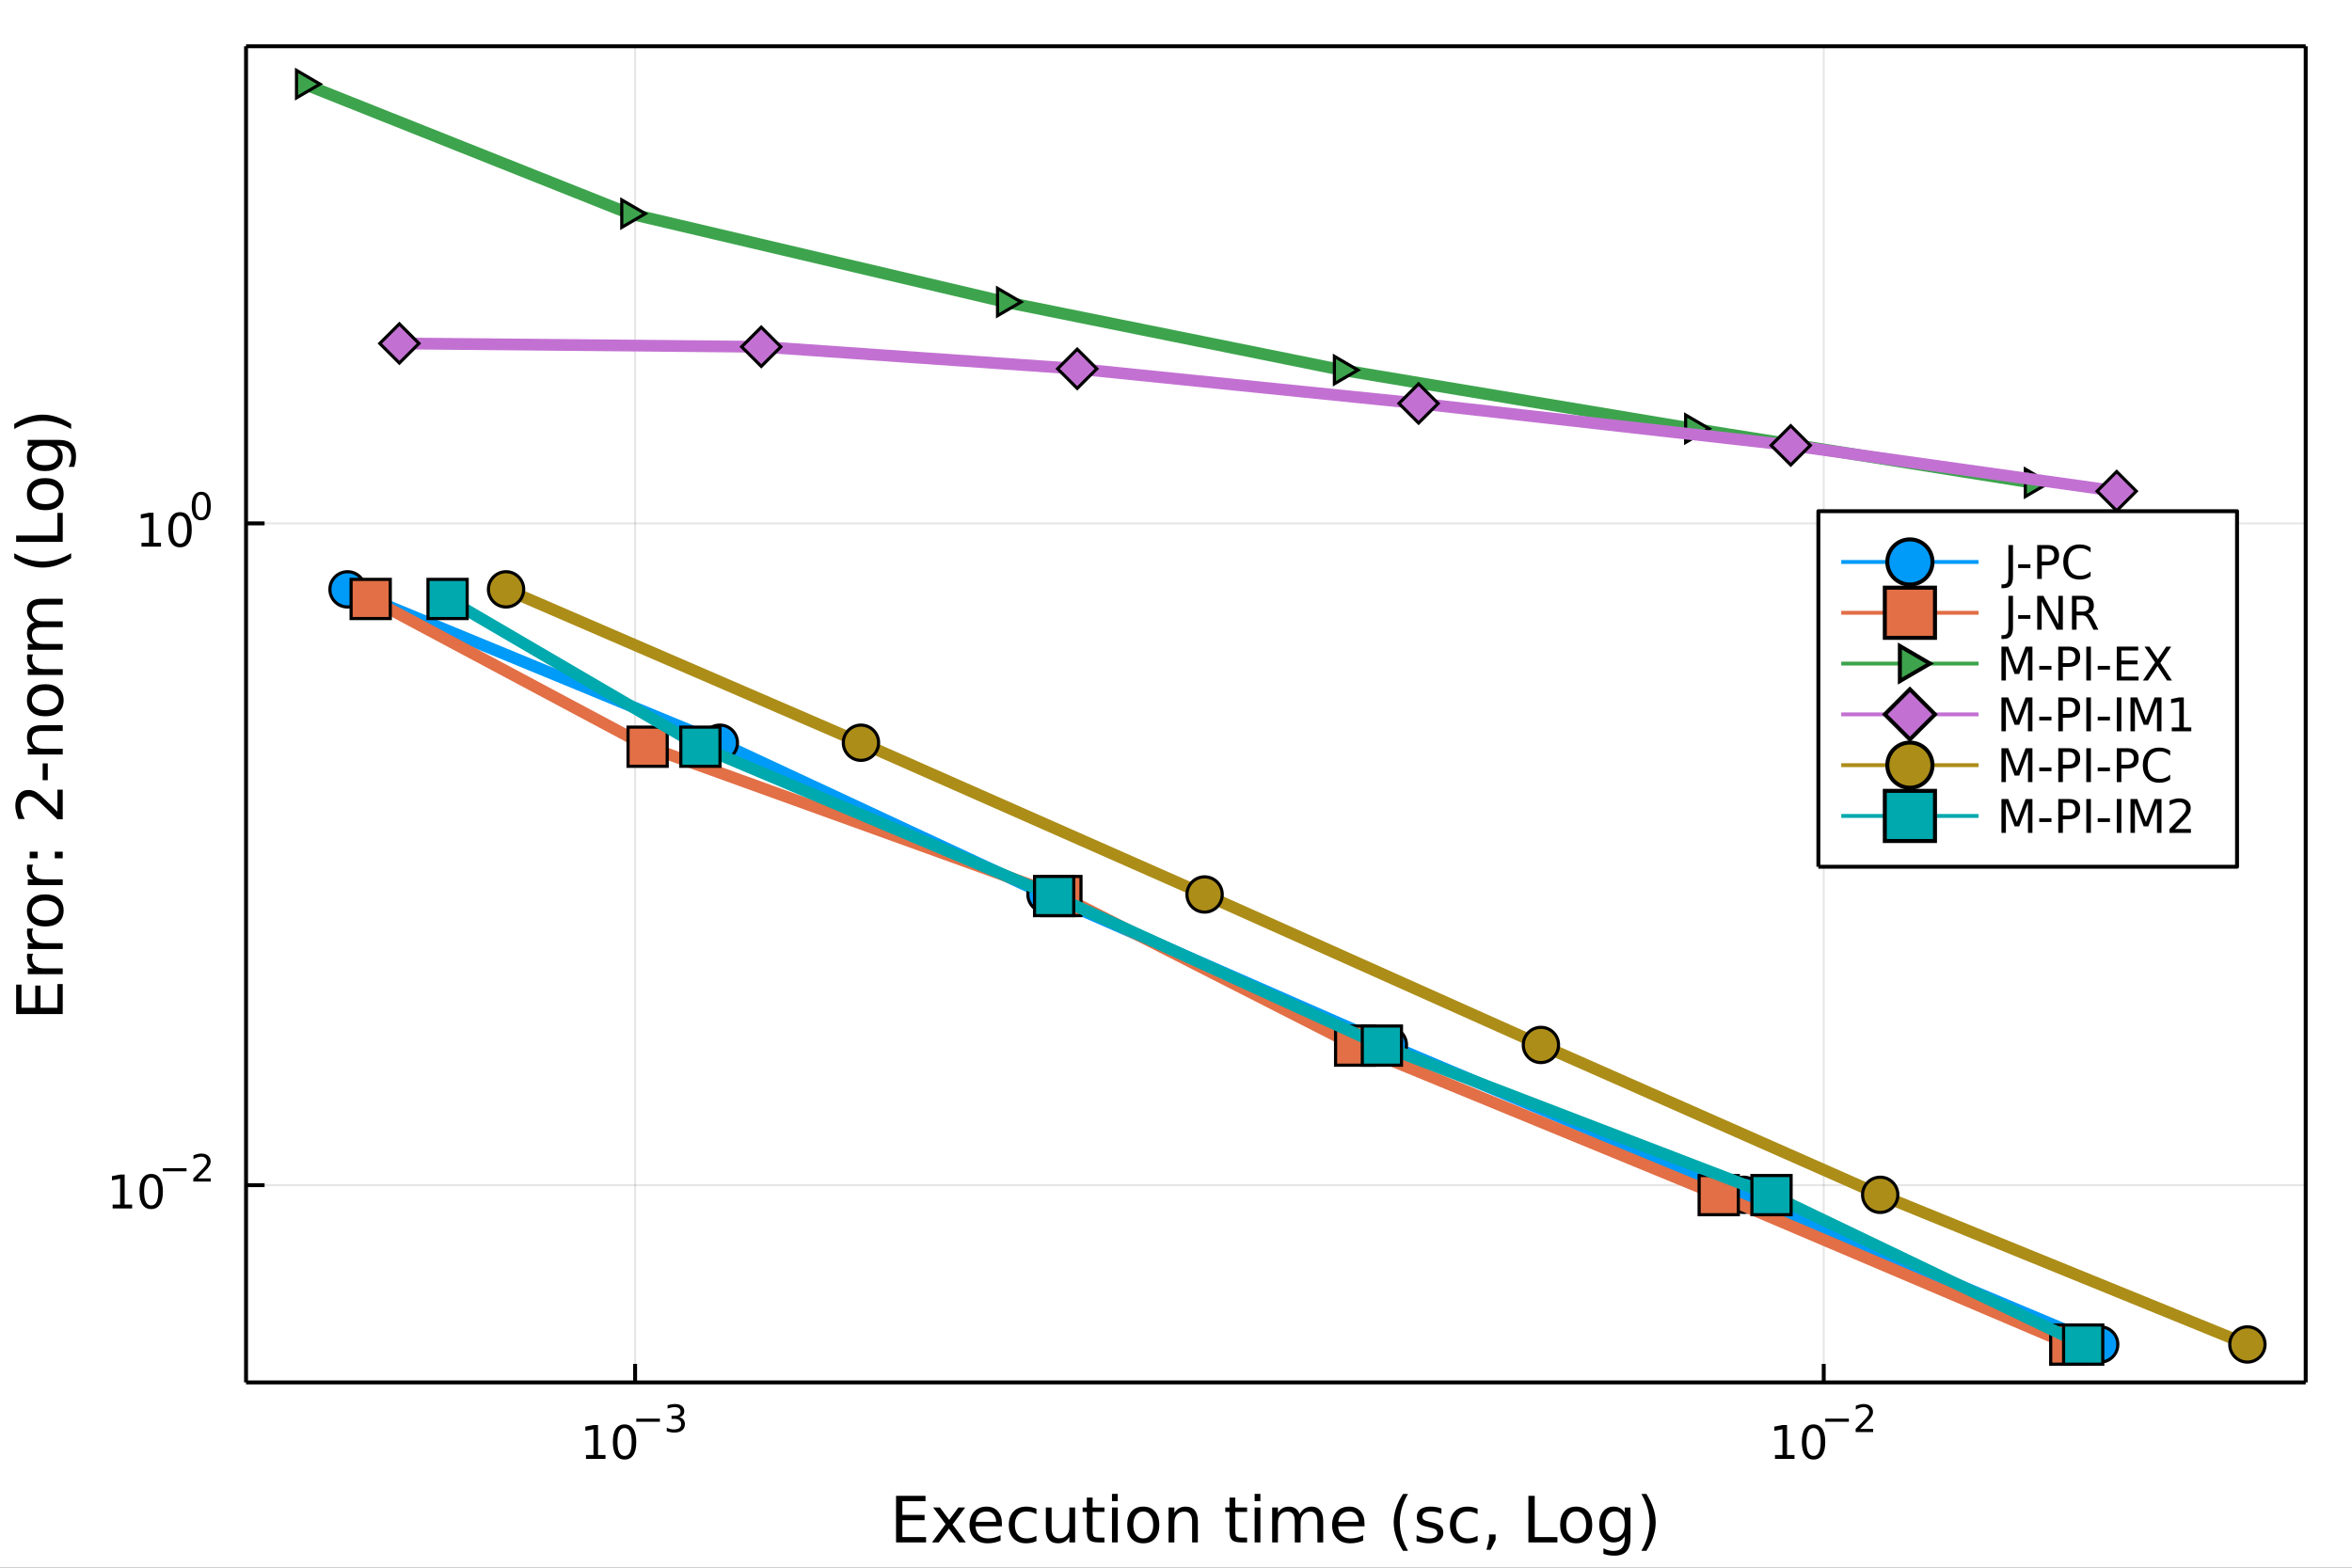 <?xml version="1.0" encoding="utf-8"?>
<svg xmlns="http://www.w3.org/2000/svg" xmlns:xlink="http://www.w3.org/1999/xlink" width="600" height="400" viewBox="0 0 2400 1600">
<rect x="0" y="0" width="2400" height="1600" fill="#333333" stroke="none"/>
<defs>
  <clipPath id="clip660">
    <rect x="0" y="0" width="2400" height="1600"/>
  </clipPath>
</defs>
<path clip-path="url(#clip660)" d="
M0 1600 L2400 1600 L2400 0 L0 0  Z
  " fill="#ffffff" fill-rule="evenodd" fill-opacity="1"/>
<defs>
  <clipPath id="clip661">
    <rect x="480" y="0" width="1681" height="1600"/>
  </clipPath>
</defs>
<path clip-path="url(#clip660)" d="
M251.071 1410.9 L2352.76 1410.9 L2352.76 47.244 L251.071 47.244  Z
  " fill="#ffffff" fill-rule="evenodd" fill-opacity="1"/>
<defs>
  <clipPath id="clip662">
    <rect x="251" y="47" width="2103" height="1365"/>
  </clipPath>
</defs>
<polyline clip-path="url(#clip662)" style="stroke:#000000; stroke-linecap:butt; stroke-linejoin:round; stroke-width:2; stroke-opacity:0.1; fill:none" points="
  648.08,1410.9 648.08,47.244 
  "/>
<polyline clip-path="url(#clip662)" style="stroke:#000000; stroke-linecap:butt; stroke-linejoin:round; stroke-width:2; stroke-opacity:0.1; fill:none" points="
  1860.95,1410.9 1860.95,47.244 
  "/>
<polyline clip-path="url(#clip660)" style="stroke:#000000; stroke-linecap:butt; stroke-linejoin:round; stroke-width:4; stroke-opacity:1; fill:none" points="
  251.071,1410.9 2352.76,1410.9 
  "/>
<polyline clip-path="url(#clip660)" style="stroke:#000000; stroke-linecap:butt; stroke-linejoin:round; stroke-width:4; stroke-opacity:1; fill:none" points="
  251.071,47.244 2352.76,47.244 
  "/>
<polyline clip-path="url(#clip660)" style="stroke:#000000; stroke-linecap:butt; stroke-linejoin:round; stroke-width:4; stroke-opacity:1; fill:none" points="
  648.08,1410.9 648.08,1392 
  "/>
<polyline clip-path="url(#clip660)" style="stroke:#000000; stroke-linecap:butt; stroke-linejoin:round; stroke-width:4; stroke-opacity:1; fill:none" points="
  1860.95,1410.9 1860.95,1392 
  "/>
<path clip-path="url(#clip660)" d="M597.961 1485.02 L605.6 1485.02 L605.6 1458.66 L597.289 1460.32 L597.289 1456.06 L605.553 1454.4 L610.229 1454.4 L610.229 1485.02 L617.868 1485.02 L617.868 1488.96 L597.961 1488.96 L597.961 1485.02 Z" fill="#000000" fill-rule="evenodd" fill-opacity="1" /><path clip-path="url(#clip660)" d="M637.312 1457.48 Q633.701 1457.48 631.873 1461.04 Q630.067 1464.58 630.067 1471.71 Q630.067 1478.82 631.873 1482.38 Q633.701 1485.92 637.312 1485.92 Q640.947 1485.92 642.752 1482.38 Q644.581 1478.82 644.581 1471.71 Q644.581 1464.58 642.752 1461.04 Q640.947 1457.48 637.312 1457.48 M637.312 1453.77 Q643.122 1453.77 646.178 1458.38 Q649.257 1462.96 649.257 1471.71 Q649.257 1480.44 646.178 1485.04 Q643.122 1489.63 637.312 1489.63 Q631.502 1489.63 628.423 1485.04 Q625.368 1480.44 625.368 1471.71 Q625.368 1462.96 628.423 1458.38 Q631.502 1453.77 637.312 1453.77 Z" fill="#000000" fill-rule="evenodd" fill-opacity="1" /><path clip-path="url(#clip660)" d="M649.257 1447.87 L673.368 1447.87 L673.368 1451.07 L649.257 1451.07 L649.257 1447.87 Z" fill="#000000" fill-rule="evenodd" fill-opacity="1" /><path clip-path="url(#clip660)" d="M693.079 1446.41 Q695.806 1446.99 697.329 1448.83 Q698.872 1450.68 698.872 1453.38 Q698.872 1457.54 696.013 1459.82 Q693.154 1462.09 687.888 1462.09 Q686.12 1462.09 684.239 1461.73 Q682.377 1461.4 680.384 1460.7 L680.384 1457.03 Q681.963 1457.95 683.844 1458.42 Q685.725 1458.89 687.775 1458.89 Q691.348 1458.89 693.21 1457.48 Q695.091 1456.07 695.091 1453.38 Q695.091 1450.9 693.342 1449.51 Q691.612 1448.1 688.509 1448.1 L685.236 1448.1 L685.236 1444.98 L688.659 1444.98 Q691.461 1444.98 692.947 1443.87 Q694.433 1442.74 694.433 1440.63 Q694.433 1438.47 692.891 1437.32 Q691.367 1436.16 688.509 1436.16 Q686.947 1436.16 685.161 1436.49 Q683.374 1436.83 681.23 1437.55 L681.23 1434.16 Q683.393 1433.56 685.274 1433.26 Q687.173 1432.96 688.847 1432.96 Q693.173 1432.96 695.693 1434.93 Q698.213 1436.89 698.213 1440.24 Q698.213 1442.57 696.878 1444.19 Q695.543 1445.79 693.079 1446.41 Z" fill="#000000" fill-rule="evenodd" fill-opacity="1" /><path clip-path="url(#clip660)" d="M1811.22 1485.02 L1818.86 1485.02 L1818.86 1458.66 L1810.55 1460.32 L1810.55 1456.06 L1818.81 1454.4 L1823.49 1454.4 L1823.49 1485.02 L1831.12 1485.02 L1831.12 1488.96 L1811.22 1488.96 L1811.22 1485.02 Z" fill="#000000" fill-rule="evenodd" fill-opacity="1" /><path clip-path="url(#clip660)" d="M1850.57 1457.48 Q1846.96 1457.48 1845.13 1461.04 Q1843.32 1464.58 1843.32 1471.71 Q1843.32 1478.82 1845.13 1482.38 Q1846.96 1485.92 1850.57 1485.92 Q1854.2 1485.92 1856.01 1482.38 Q1857.84 1478.82 1857.84 1471.71 Q1857.84 1464.58 1856.01 1461.04 Q1854.2 1457.48 1850.57 1457.48 M1850.57 1453.77 Q1856.38 1453.77 1859.43 1458.38 Q1862.51 1462.96 1862.51 1471.71 Q1862.51 1480.44 1859.43 1485.04 Q1856.38 1489.63 1850.57 1489.63 Q1844.76 1489.63 1841.68 1485.04 Q1838.62 1480.44 1838.62 1471.71 Q1838.62 1462.96 1841.68 1458.38 Q1844.76 1453.77 1850.57 1453.77 Z" fill="#000000" fill-rule="evenodd" fill-opacity="1" /><path clip-path="url(#clip660)" d="M1862.51 1447.87 L1886.62 1447.87 L1886.62 1451.07 L1862.51 1451.07 L1862.51 1447.87 Z" fill="#000000" fill-rule="evenodd" fill-opacity="1" /><path clip-path="url(#clip660)" d="M1898.1 1458.35 L1911.36 1458.35 L1911.36 1461.55 L1893.53 1461.55 L1893.53 1458.35 Q1895.69 1456.11 1899.41 1452.35 Q1903.16 1448.57 1904.12 1447.48 Q1905.94 1445.43 1906.65 1444.02 Q1907.39 1442.59 1907.39 1441.22 Q1907.39 1438.98 1905.81 1437.57 Q1904.25 1436.16 1901.73 1436.16 Q1899.94 1436.16 1897.95 1436.78 Q1895.97 1437.4 1893.71 1438.66 L1893.71 1434.82 Q1896.01 1433.9 1898 1433.43 Q1900 1432.96 1901.65 1432.96 Q1906.01 1432.96 1908.61 1435.14 Q1911.21 1437.32 1911.21 1440.97 Q1911.21 1442.7 1910.55 1444.26 Q1909.91 1445.8 1908.2 1447.91 Q1907.73 1448.46 1905.21 1451.07 Q1902.69 1453.67 1898.1 1458.35 Z" fill="#000000" fill-rule="evenodd" fill-opacity="1" /><path clip-path="url(#clip660)" d="M914.353 1526.67 L944.4 1526.67 L944.4 1532.08 L920.783 1532.08 L920.783 1546.14 L943.413 1546.14 L943.413 1551.56 L920.783 1551.56 L920.783 1568.77 L944.972 1568.77 L944.972 1574.19 L914.353 1574.19 L914.353 1526.67 Z" fill="#000000" fill-rule="evenodd" fill-opacity="1" /><path clip-path="url(#clip660)" d="M984.917 1538.54 L972.027 1555.88 L985.586 1574.19 L978.679 1574.19 L968.303 1560.18 L957.927 1574.19 L951.02 1574.19 L964.865 1555.53 L952.198 1538.54 L959.104 1538.54 L968.557 1551.24 L978.011 1538.54 L984.917 1538.54 Z" fill="#000000" fill-rule="evenodd" fill-opacity="1" /><path clip-path="url(#clip660)" d="M1022.35 1554.9 L1022.35 1557.76 L995.421 1557.76 Q995.803 1563.81 999.049 1566.99 Q1002.33 1570.14 1008.15 1570.14 Q1011.53 1570.14 1014.68 1569.32 Q1017.86 1568.49 1020.98 1566.83 L1020.98 1572.37 Q1017.83 1573.71 1014.52 1574.41 Q1011.21 1575.11 1007.8 1575.11 Q999.272 1575.11 994.275 1570.14 Q989.31 1565.18 989.31 1556.71 Q989.31 1547.96 994.02 1542.83 Q998.763 1537.68 1006.78 1537.68 Q1013.98 1537.68 1018.15 1542.33 Q1022.35 1546.94 1022.35 1554.9 M1016.49 1553.18 Q1016.43 1548.37 1013.79 1545.51 Q1011.18 1542.64 1006.85 1542.64 Q1001.95 1542.64 998.986 1545.41 Q996.057 1548.18 995.612 1553.21 L1016.49 1553.18 Z" fill="#000000" fill-rule="evenodd" fill-opacity="1" /><path clip-path="url(#clip660)" d="M1057.61 1539.91 L1057.61 1545.38 Q1055.13 1544.01 1052.62 1543.34 Q1050.13 1542.64 1047.59 1542.64 Q1041.89 1542.64 1038.74 1546.27 Q1035.59 1549.87 1035.59 1556.39 Q1035.59 1562.92 1038.74 1566.55 Q1041.89 1570.14 1047.59 1570.14 Q1050.13 1570.14 1052.62 1569.47 Q1055.13 1568.77 1057.61 1567.41 L1057.61 1572.82 Q1055.16 1573.96 1052.52 1574.54 Q1049.91 1575.11 1046.95 1575.11 Q1038.9 1575.11 1034.16 1570.05 Q1029.41 1564.99 1029.41 1556.39 Q1029.41 1547.67 1034.19 1542.68 Q1038.99 1537.68 1047.33 1537.68 Q1050.04 1537.68 1052.62 1538.25 Q1055.19 1538.79 1057.61 1539.91 Z" fill="#000000" fill-rule="evenodd" fill-opacity="1" /><path clip-path="url(#clip660)" d="M1067.19 1560.12 L1067.19 1538.54 L1073.05 1538.54 L1073.05 1559.89 Q1073.05 1564.96 1075.02 1567.5 Q1077 1570.02 1080.94 1570.02 Q1085.69 1570.02 1088.42 1566.99 Q1091.19 1563.97 1091.19 1558.75 L1091.19 1538.54 L1097.05 1538.54 L1097.05 1574.19 L1091.19 1574.19 L1091.19 1568.71 Q1089.06 1571.96 1086.23 1573.55 Q1083.43 1575.11 1079.7 1575.11 Q1073.56 1575.11 1070.38 1571.29 Q1067.19 1567.47 1067.19 1560.12 M1081.93 1537.68 L1081.93 1537.68 Z" fill="#000000" fill-rule="evenodd" fill-opacity="1" /><path clip-path="url(#clip660)" d="M1114.91 1528.42 L1114.91 1538.54 L1126.97 1538.54 L1126.97 1543.09 L1114.91 1543.09 L1114.91 1562.44 Q1114.91 1566.8 1116.08 1568.04 Q1117.29 1569.28 1120.95 1569.28 L1126.97 1569.28 L1126.97 1574.19 L1120.95 1574.19 Q1114.17 1574.19 1111.59 1571.67 Q1109.02 1569.12 1109.02 1562.44 L1109.02 1543.09 L1104.72 1543.09 L1104.72 1538.54 L1109.02 1538.54 L1109.02 1528.42 L1114.91 1528.42 Z" fill="#000000" fill-rule="evenodd" fill-opacity="1" /><path clip-path="url(#clip660)" d="M1134.67 1538.54 L1140.53 1538.54 L1140.53 1574.19 L1134.67 1574.19 L1134.67 1538.54 M1134.67 1524.66 L1140.53 1524.66 L1140.53 1532.08 L1134.67 1532.08 L1134.67 1524.66 Z" fill="#000000" fill-rule="evenodd" fill-opacity="1" /><path clip-path="url(#clip660)" d="M1166.59 1542.64 Q1161.88 1542.64 1159.15 1546.34 Q1156.41 1550 1156.41 1556.39 Q1156.41 1562.79 1159.11 1566.48 Q1161.85 1570.14 1166.59 1570.14 Q1171.27 1570.14 1174.01 1566.45 Q1176.75 1562.76 1176.75 1556.39 Q1176.75 1550.06 1174.01 1546.37 Q1171.27 1542.64 1166.59 1542.64 M1166.59 1537.68 Q1174.23 1537.68 1178.59 1542.64 Q1182.95 1547.61 1182.95 1556.39 Q1182.95 1565.15 1178.59 1570.14 Q1174.23 1575.11 1166.59 1575.11 Q1158.92 1575.11 1154.56 1570.14 Q1150.23 1565.15 1150.23 1556.39 Q1150.23 1547.61 1154.56 1542.64 Q1158.92 1537.68 1166.59 1537.68 Z" fill="#000000" fill-rule="evenodd" fill-opacity="1" /><path clip-path="url(#clip660)" d="M1222.29 1552.67 L1222.29 1574.19 L1216.44 1574.19 L1216.44 1552.86 Q1216.44 1547.8 1214.46 1545.29 Q1212.49 1542.77 1208.54 1542.77 Q1203.8 1542.77 1201.06 1545.79 Q1198.33 1548.82 1198.33 1554.04 L1198.33 1574.19 L1192.44 1574.19 L1192.44 1538.54 L1198.33 1538.54 L1198.33 1544.08 Q1200.43 1540.86 1203.26 1539.27 Q1206.13 1537.68 1209.85 1537.68 Q1215.99 1537.68 1219.14 1541.5 Q1222.29 1545.29 1222.29 1552.67 Z" fill="#000000" fill-rule="evenodd" fill-opacity="1" /><path clip-path="url(#clip660)" d="M1260.49 1528.42 L1260.49 1538.54 L1272.55 1538.54 L1272.55 1543.09 L1260.49 1543.09 L1260.49 1562.44 Q1260.49 1566.8 1261.67 1568.04 Q1262.88 1569.28 1266.54 1569.28 L1272.55 1569.28 L1272.55 1574.19 L1266.54 1574.19 Q1259.76 1574.19 1257.18 1571.67 Q1254.6 1569.12 1254.6 1562.44 L1254.6 1543.09 L1250.3 1543.09 L1250.3 1538.54 L1254.6 1538.54 L1254.6 1528.42 L1260.49 1528.42 Z" fill="#000000" fill-rule="evenodd" fill-opacity="1" /><path clip-path="url(#clip660)" d="M1280.25 1538.54 L1286.11 1538.54 L1286.11 1574.19 L1280.25 1574.19 L1280.25 1538.54 M1280.25 1524.66 L1286.11 1524.66 L1286.11 1532.08 L1280.25 1532.08 L1280.25 1524.66 Z" fill="#000000" fill-rule="evenodd" fill-opacity="1" /><path clip-path="url(#clip660)" d="M1326.12 1545.38 Q1328.32 1541.43 1331.37 1539.56 Q1334.43 1537.68 1338.56 1537.68 Q1344.13 1537.68 1347.16 1541.59 Q1350.18 1545.48 1350.18 1552.67 L1350.18 1574.19 L1344.29 1574.19 L1344.29 1552.86 Q1344.29 1547.74 1342.48 1545.25 Q1340.66 1542.77 1336.94 1542.77 Q1332.39 1542.77 1329.75 1545.79 Q1327.11 1548.82 1327.11 1554.04 L1327.11 1574.19 L1321.22 1574.19 L1321.22 1552.86 Q1321.22 1547.7 1319.4 1545.25 Q1317.59 1542.77 1313.8 1542.77 Q1309.31 1542.77 1306.67 1545.83 Q1304.03 1548.85 1304.03 1554.04 L1304.03 1574.19 L1298.14 1574.19 L1298.14 1538.54 L1304.03 1538.54 L1304.03 1544.08 Q1306.04 1540.8 1308.84 1539.24 Q1311.64 1537.68 1315.49 1537.68 Q1319.37 1537.68 1322.08 1539.65 Q1324.81 1541.62 1326.12 1545.38 Z" fill="#000000" fill-rule="evenodd" fill-opacity="1" /><path clip-path="url(#clip660)" d="M1392.35 1554.9 L1392.35 1557.76 L1365.43 1557.76 Q1365.81 1563.81 1369.06 1566.99 Q1372.33 1570.14 1378.16 1570.14 Q1381.53 1570.14 1384.68 1569.32 Q1387.87 1568.49 1390.99 1566.83 L1390.99 1572.37 Q1387.83 1573.71 1384.52 1574.41 Q1381.21 1575.11 1377.81 1575.11 Q1369.28 1575.11 1364.28 1570.14 Q1359.32 1565.18 1359.32 1556.71 Q1359.32 1547.96 1364.03 1542.83 Q1368.77 1537.68 1376.79 1537.68 Q1383.98 1537.68 1388.15 1542.33 Q1392.35 1546.94 1392.35 1554.9 M1386.5 1553.18 Q1386.43 1548.37 1383.79 1545.51 Q1381.18 1542.64 1376.85 1542.64 Q1371.95 1542.64 1368.99 1545.41 Q1366.06 1548.18 1365.62 1553.21 L1386.5 1553.18 Z" fill="#000000" fill-rule="evenodd" fill-opacity="1" /><path clip-path="url(#clip660)" d="M1436.76 1524.72 Q1432.49 1532.04 1430.42 1539.21 Q1428.35 1546.37 1428.35 1553.72 Q1428.35 1561.07 1430.42 1568.3 Q1432.52 1575.49 1436.76 1582.78 L1431.66 1582.78 Q1426.89 1575.3 1424.5 1568.07 Q1422.15 1560.85 1422.15 1553.72 Q1422.15 1546.62 1424.5 1539.43 Q1426.86 1532.24 1431.66 1524.72 L1436.76 1524.72 Z" fill="#000000" fill-rule="evenodd" fill-opacity="1" /><path clip-path="url(#clip660)" d="M1470.84 1539.59 L1470.84 1545.13 Q1468.36 1543.85 1465.69 1543.22 Q1463.01 1542.58 1460.15 1542.58 Q1455.79 1542.58 1453.59 1543.92 Q1451.43 1545.25 1451.43 1547.93 Q1451.43 1549.96 1452.99 1551.14 Q1454.55 1552.29 1459.26 1553.34 L1461.26 1553.78 Q1467.5 1555.12 1470.11 1557.57 Q1472.75 1559.99 1472.75 1564.35 Q1472.75 1569.32 1468.81 1572.21 Q1464.89 1575.11 1458.02 1575.11 Q1455.15 1575.11 1452.03 1574.54 Q1448.95 1573.99 1445.51 1572.88 L1445.51 1566.83 Q1448.75 1568.52 1451.91 1569.38 Q1455.06 1570.21 1458.14 1570.21 Q1462.28 1570.21 1464.51 1568.81 Q1466.74 1567.37 1466.74 1564.8 Q1466.74 1562.41 1465.11 1561.14 Q1463.52 1559.86 1458.08 1558.68 L1456.04 1558.21 Q1450.6 1557.06 1448.18 1554.71 Q1445.76 1552.32 1445.76 1548.18 Q1445.76 1543.15 1449.33 1540.42 Q1452.89 1537.68 1459.45 1537.68 Q1462.7 1537.68 1465.56 1538.16 Q1468.42 1538.63 1470.84 1539.59 Z" fill="#000000" fill-rule="evenodd" fill-opacity="1" /><path clip-path="url(#clip660)" d="M1507.73 1539.91 L1507.73 1545.38 Q1505.25 1544.01 1502.74 1543.34 Q1500.25 1542.64 1497.71 1542.64 Q1492.01 1542.64 1488.86 1546.27 Q1485.71 1549.87 1485.71 1556.39 Q1485.71 1562.92 1488.86 1566.55 Q1492.01 1570.14 1497.71 1570.14 Q1500.25 1570.14 1502.74 1569.47 Q1505.25 1568.77 1507.73 1567.41 L1507.73 1572.82 Q1505.28 1573.96 1502.64 1574.54 Q1500.03 1575.11 1497.07 1575.11 Q1489.02 1575.11 1484.28 1570.05 Q1479.53 1564.99 1479.53 1556.39 Q1479.53 1547.67 1484.31 1542.68 Q1489.11 1537.68 1497.45 1537.68 Q1500.16 1537.68 1502.74 1538.25 Q1505.31 1538.79 1507.73 1539.91 Z" fill="#000000" fill-rule="evenodd" fill-opacity="1" /><path clip-path="url(#clip660)" d="M1519.41 1566.1 L1526.13 1566.1 L1526.13 1571.58 L1520.91 1581.76 L1516.8 1581.76 L1519.41 1571.58 L1519.41 1566.1 Z" fill="#000000" fill-rule="evenodd" fill-opacity="1" /><path clip-path="url(#clip660)" d="M1559.61 1526.67 L1566.04 1526.67 L1566.04 1568.77 L1589.18 1568.77 L1589.18 1574.19 L1559.61 1574.19 L1559.61 1526.67 Z" fill="#000000" fill-rule="evenodd" fill-opacity="1" /><path clip-path="url(#clip660)" d="M1608.34 1542.64 Q1603.63 1542.64 1600.89 1546.34 Q1598.16 1550 1598.16 1556.39 Q1598.16 1562.79 1600.86 1566.48 Q1603.6 1570.14 1608.34 1570.14 Q1613.02 1570.14 1615.76 1566.45 Q1618.5 1562.76 1618.5 1556.39 Q1618.5 1550.06 1615.76 1546.37 Q1613.02 1542.64 1608.34 1542.64 M1608.34 1537.68 Q1615.98 1537.68 1620.34 1542.64 Q1624.7 1547.61 1624.7 1556.39 Q1624.7 1565.15 1620.34 1570.14 Q1615.98 1575.11 1608.34 1575.11 Q1600.67 1575.11 1596.31 1570.14 Q1591.98 1565.15 1591.98 1556.39 Q1591.98 1547.61 1596.31 1542.64 Q1600.67 1537.68 1608.34 1537.68 Z" fill="#000000" fill-rule="evenodd" fill-opacity="1" /><path clip-path="url(#clip660)" d="M1657.87 1555.95 Q1657.87 1549.58 1655.23 1546.08 Q1652.62 1542.58 1647.87 1542.58 Q1643.16 1542.58 1640.52 1546.08 Q1637.91 1549.58 1637.91 1555.95 Q1637.91 1562.28 1640.52 1565.78 Q1643.16 1569.28 1647.87 1569.28 Q1652.62 1569.28 1655.23 1565.78 Q1657.87 1562.28 1657.87 1555.95 M1663.72 1569.76 Q1663.72 1578.86 1659.68 1583.29 Q1655.64 1587.74 1647.3 1587.74 Q1644.21 1587.74 1641.48 1587.27 Q1638.74 1586.82 1636.16 1585.87 L1636.16 1580.17 Q1638.74 1581.57 1641.25 1582.24 Q1643.77 1582.91 1646.38 1582.91 Q1652.14 1582.91 1655 1579.88 Q1657.87 1576.89 1657.87 1570.81 L1657.87 1567.92 Q1656.05 1571.07 1653.22 1572.63 Q1650.39 1574.19 1646.44 1574.19 Q1639.88 1574.19 1635.87 1569.19 Q1631.86 1564.19 1631.86 1555.95 Q1631.86 1547.67 1635.87 1542.68 Q1639.88 1537.68 1646.44 1537.68 Q1650.39 1537.68 1653.22 1539.24 Q1656.05 1540.8 1657.87 1543.95 L1657.87 1538.54 L1663.72 1538.54 L1663.72 1569.76 Z" fill="#000000" fill-rule="evenodd" fill-opacity="1" /><path clip-path="url(#clip660)" d="M1674.86 1524.72 L1679.96 1524.72 Q1684.73 1532.24 1687.09 1539.43 Q1689.47 1546.62 1689.47 1553.72 Q1689.47 1560.85 1687.09 1568.07 Q1684.73 1575.3 1679.96 1582.78 L1674.86 1582.78 Q1679.1 1575.49 1681.17 1568.3 Q1683.27 1561.07 1683.27 1553.72 Q1683.27 1546.37 1681.17 1539.21 Q1679.1 1532.04 1674.86 1524.72 Z" fill="#000000" fill-rule="evenodd" fill-opacity="1" /><polyline clip-path="url(#clip662)" style="stroke:#000000; stroke-linecap:butt; stroke-linejoin:round; stroke-width:2; stroke-opacity:0.1; fill:none" points="
  251.071,1209.6 2352.76,1209.6 
  "/>
<polyline clip-path="url(#clip662)" style="stroke:#000000; stroke-linecap:butt; stroke-linejoin:round; stroke-width:2; stroke-opacity:0.1; fill:none" points="
  251.071,534.184 2352.76,534.184 
  "/>
<polyline clip-path="url(#clip660)" style="stroke:#000000; stroke-linecap:butt; stroke-linejoin:round; stroke-width:4; stroke-opacity:1; fill:none" points="
  251.071,1410.9 251.071,47.244 
  "/>
<polyline clip-path="url(#clip660)" style="stroke:#000000; stroke-linecap:butt; stroke-linejoin:round; stroke-width:4; stroke-opacity:1; fill:none" points="
  2352.76,1410.9 2352.76,47.244 
  "/>
<polyline clip-path="url(#clip660)" style="stroke:#000000; stroke-linecap:butt; stroke-linejoin:round; stroke-width:4; stroke-opacity:1; fill:none" points="
  251.071,1209.6 269.969,1209.6 
  "/>
<polyline clip-path="url(#clip660)" style="stroke:#000000; stroke-linecap:butt; stroke-linejoin:round; stroke-width:4; stroke-opacity:1; fill:none" points="
  251.071,534.184 269.969,534.184 
  "/>
<path clip-path="url(#clip660)" d="M114.931 1229.39 L122.57 1229.39 L122.57 1203.02 L114.26 1204.69 L114.26 1200.43 L122.524 1198.76 L127.2 1198.76 L127.2 1229.39 L134.839 1229.39 L134.839 1233.32 L114.931 1233.32 L114.931 1229.39 Z" fill="#000000" fill-rule="evenodd" fill-opacity="1" /><path clip-path="url(#clip660)" d="M154.283 1201.84 Q150.672 1201.84 148.843 1205.41 Q147.038 1208.95 147.038 1216.08 Q147.038 1223.18 148.843 1226.75 Q150.672 1230.29 154.283 1230.29 Q157.917 1230.29 159.723 1226.75 Q161.552 1223.18 161.552 1216.08 Q161.552 1208.95 159.723 1205.41 Q157.917 1201.84 154.283 1201.84 M154.283 1198.14 Q160.093 1198.14 163.149 1202.74 Q166.227 1207.33 166.227 1216.08 Q166.227 1224.8 163.149 1229.41 Q160.093 1233.99 154.283 1233.99 Q148.473 1233.99 145.394 1229.41 Q142.339 1224.8 142.339 1216.08 Q142.339 1207.33 145.394 1202.74 Q148.473 1198.14 154.283 1198.14 Z" fill="#000000" fill-rule="evenodd" fill-opacity="1" /><path clip-path="url(#clip660)" d="M166.227 1192.24 L190.339 1192.24 L190.339 1195.44 L166.227 1195.44 L166.227 1192.24 Z" fill="#000000" fill-rule="evenodd" fill-opacity="1" /><path clip-path="url(#clip660)" d="M201.812 1202.72 L215.071 1202.72 L215.071 1205.91 L197.241 1205.91 L197.241 1202.72 Q199.404 1200.48 203.128 1196.72 Q206.871 1192.94 207.83 1191.84 Q209.655 1189.79 210.369 1188.38 Q211.103 1186.95 211.103 1185.58 Q211.103 1183.34 209.523 1181.93 Q207.962 1180.52 205.442 1180.52 Q203.655 1180.52 201.661 1181.14 Q199.686 1181.76 197.43 1183.02 L197.43 1179.19 Q199.724 1178.27 201.718 1177.8 Q203.711 1177.32 205.366 1177.32 Q209.73 1177.32 212.325 1179.51 Q214.921 1181.69 214.921 1185.34 Q214.921 1187.07 214.263 1188.63 Q213.623 1190.17 211.912 1192.28 Q211.441 1192.82 208.921 1195.44 Q206.401 1198.03 201.812 1202.72 Z" fill="#000000" fill-rule="evenodd" fill-opacity="1" /><path clip-path="url(#clip660)" d="M144.366 553.977 L152.004 553.977 L152.004 527.611 L143.694 529.278 L143.694 525.019 L151.958 523.352 L156.634 523.352 L156.634 553.977 L164.273 553.977 L164.273 557.912 L144.366 557.912 L144.366 553.977 Z" fill="#000000" fill-rule="evenodd" fill-opacity="1" /><path clip-path="url(#clip660)" d="M183.717 526.431 Q180.106 526.431 178.277 529.995 Q176.472 533.537 176.472 540.667 Q176.472 547.773 178.277 551.338 Q180.106 554.879 183.717 554.879 Q187.351 554.879 189.157 551.338 Q190.986 547.773 190.986 540.667 Q190.986 533.537 189.157 529.995 Q187.351 526.431 183.717 526.431 M183.717 522.727 Q189.527 522.727 192.583 527.333 Q195.662 531.917 195.662 540.667 Q195.662 549.393 192.583 554 Q189.527 558.583 183.717 558.583 Q177.907 558.583 174.828 554 Q171.773 549.393 171.773 540.667 Q171.773 531.917 174.828 527.333 Q177.907 522.727 183.717 522.727 Z" fill="#000000" fill-rule="evenodd" fill-opacity="1" /><path clip-path="url(#clip660)" d="M205.366 504.923 Q202.432 504.923 200.947 507.819 Q199.48 510.697 199.48 516.49 Q199.48 522.264 200.947 525.16 Q202.432 528.038 205.366 528.038 Q208.319 528.038 209.786 525.16 Q211.272 522.264 211.272 516.49 Q211.272 510.697 209.786 507.819 Q208.319 504.923 205.366 504.923 M205.366 501.914 Q210.087 501.914 212.57 505.656 Q215.071 509.38 215.071 516.49 Q215.071 523.58 212.57 527.323 Q210.087 531.047 205.366 531.047 Q200.646 531.047 198.144 527.323 Q195.662 523.58 195.662 516.49 Q195.662 509.38 198.144 505.656 Q200.646 501.914 205.366 501.914 Z" fill="#000000" fill-rule="evenodd" fill-opacity="1" /><path clip-path="url(#clip660)" d="M16.484 1034.96 L16.484 1004.91 L21.895 1004.91 L21.895 1028.53 L35.963 1028.53 L35.963 1005.9 L41.374 1005.9 L41.374 1028.53 L58.593 1028.53 L58.593 1004.34 L64.004 1004.34 L64.004 1034.96 L16.484 1034.96 Z" fill="#000000" fill-rule="evenodd" fill-opacity="1" /><path clip-path="url(#clip660)" d="M33.831 973.37 Q33.258 974.357 33.003 975.535 Q32.717 976.68 32.717 978.081 Q32.717 983.046 35.963 985.72 Q39.178 988.362 45.225 988.362 L64.004 988.362 L64.004 994.25 L28.356 994.25 L28.356 988.362 L33.894 988.362 Q30.648 986.515 29.088 983.555 Q27.497 980.595 27.497 976.362 Q27.497 975.757 27.592 975.025 Q27.656 974.293 27.815 973.402 L33.831 973.37 Z" fill="#000000" fill-rule="evenodd" fill-opacity="1" /><path clip-path="url(#clip660)" d="M33.831 947.716 Q33.258 948.703 33.003 949.881 Q32.717 951.027 32.717 952.427 Q32.717 957.392 35.963 960.066 Q39.178 962.708 45.225 962.708 L64.004 962.708 L64.004 968.596 L28.356 968.596 L28.356 962.708 L33.894 962.708 Q30.648 960.862 29.088 957.902 Q27.497 954.942 27.497 950.708 Q27.497 950.104 27.592 949.372 Q27.656 948.64 27.815 947.748 L33.831 947.716 Z" fill="#000000" fill-rule="evenodd" fill-opacity="1" /><path clip-path="url(#clip660)" d="M32.462 929.192 Q32.462 933.903 36.154 936.64 Q39.815 939.377 46.212 939.377 Q52.609 939.377 56.302 936.672 Q59.962 933.935 59.962 929.192 Q59.962 924.513 56.27 921.776 Q52.578 919.039 46.212 919.039 Q39.878 919.039 36.186 921.776 Q32.462 924.513 32.462 929.192 M27.497 929.192 Q27.497 921.553 32.462 917.193 Q37.427 912.832 46.212 912.832 Q54.965 912.832 59.962 917.193 Q64.927 921.553 64.927 929.192 Q64.927 936.863 59.962 941.223 Q54.965 945.552 46.212 945.552 Q37.427 945.552 32.462 941.223 Q27.497 936.863 27.497 929.192 Z" fill="#000000" fill-rule="evenodd" fill-opacity="1" /><path clip-path="url(#clip660)" d="M33.831 882.468 Q33.258 883.455 33.003 884.632 Q32.717 885.778 32.717 887.179 Q32.717 892.144 35.963 894.817 Q39.178 897.459 45.225 897.459 L64.004 897.459 L64.004 903.348 L28.356 903.348 L28.356 897.459 L33.894 897.459 Q30.648 895.613 29.088 892.653 Q27.497 889.693 27.497 885.46 Q27.497 884.855 27.592 884.123 Q27.656 883.391 27.815 882.5 L33.831 882.468 Z" fill="#000000" fill-rule="evenodd" fill-opacity="1" /><path clip-path="url(#clip660)" d="M55.92 875.975 L55.92 869.259 L64.004 869.259 L64.004 875.975 L55.92 875.975 M30.298 875.975 L30.298 869.259 L38.382 869.259 L38.382 875.975 L30.298 875.975 Z" fill="#000000" fill-rule="evenodd" fill-opacity="1" /><path clip-path="url(#clip660)" d="M58.593 828.423 L58.593 805.984 L64.004 805.984 L64.004 836.157 L58.593 836.157 Q54.806 832.497 48.44 826.195 Q42.042 819.861 40.196 818.238 Q36.727 815.151 34.34 813.941 Q31.921 812.7 29.598 812.7 Q25.81 812.7 23.423 815.373 Q21.036 818.015 21.036 822.28 Q21.036 825.304 22.086 828.678 Q23.136 832.02 25.269 835.839 L18.776 835.839 Q17.216 831.956 16.421 828.582 Q15.625 825.208 15.625 822.408 Q15.625 815.023 19.317 810.631 Q23.009 806.239 29.184 806.239 Q32.112 806.239 34.754 807.353 Q37.364 808.435 40.928 811.331 Q41.852 812.127 46.276 816.392 Q50.668 820.657 58.593 828.423 Z" fill="#000000" fill-rule="evenodd" fill-opacity="1" /><path clip-path="url(#clip660)" d="M43.538 796.276 L43.538 779.121 L48.758 779.121 L48.758 796.276 L43.538 796.276 Z" fill="#000000" fill-rule="evenodd" fill-opacity="1" /><path clip-path="url(#clip660)" d="M42.488 740.163 L64.004 740.163 L64.004 746.019 L42.679 746.019 Q37.618 746.019 35.104 747.992 Q32.589 749.966 32.589 753.913 Q32.589 758.655 35.613 761.392 Q38.637 764.129 43.857 764.129 L64.004 764.129 L64.004 770.018 L28.356 770.018 L28.356 764.129 L33.894 764.129 Q30.68 762.029 29.088 759.196 Q27.497 756.332 27.497 752.608 Q27.497 746.465 31.316 743.314 Q35.104 740.163 42.488 740.163 Z" fill="#000000" fill-rule="evenodd" fill-opacity="1" /><path clip-path="url(#clip660)" d="M32.462 714.668 Q32.462 719.379 36.154 722.116 Q39.815 724.853 46.212 724.853 Q52.609 724.853 56.302 722.148 Q59.962 719.41 59.962 714.668 Q59.962 709.989 56.27 707.252 Q52.578 704.515 46.212 704.515 Q39.878 704.515 36.186 707.252 Q32.462 709.989 32.462 714.668 M27.497 714.668 Q27.497 707.029 32.462 702.669 Q37.427 698.308 46.212 698.308 Q54.965 698.308 59.962 702.669 Q64.927 707.029 64.927 714.668 Q64.927 722.339 59.962 726.699 Q54.965 731.028 46.212 731.028 Q37.427 731.028 32.462 726.699 Q27.497 722.339 27.497 714.668 Z" fill="#000000" fill-rule="evenodd" fill-opacity="1" /><path clip-path="url(#clip660)" d="M33.831 667.944 Q33.258 668.93 33.003 670.108 Q32.717 671.254 32.717 672.654 Q32.717 677.62 35.963 680.293 Q39.178 682.935 45.225 682.935 L64.004 682.935 L64.004 688.823 L28.356 688.823 L28.356 682.935 L33.894 682.935 Q30.648 681.089 29.088 678.129 Q27.497 675.169 27.497 670.936 Q27.497 670.331 27.592 669.599 Q27.656 668.867 27.815 667.975 L33.831 667.944 Z" fill="#000000" fill-rule="evenodd" fill-opacity="1" /><path clip-path="url(#clip660)" d="M35.199 635.192 Q31.253 632.996 29.375 629.94 Q27.497 626.885 27.497 622.747 Q27.497 617.177 31.412 614.153 Q35.295 611.13 42.488 611.13 L64.004 611.13 L64.004 617.018 L42.679 617.018 Q37.555 617.018 35.072 618.832 Q32.589 620.646 32.589 624.37 Q32.589 628.922 35.613 631.564 Q38.637 634.205 43.857 634.205 L64.004 634.205 L64.004 640.094 L42.679 640.094 Q37.523 640.094 35.072 641.908 Q32.589 643.722 32.589 647.51 Q32.589 651.998 35.645 654.639 Q38.669 657.281 43.857 657.281 L64.004 657.281 L64.004 663.169 L28.356 663.169 L28.356 657.281 L33.894 657.281 Q30.616 655.276 29.056 652.475 Q27.497 649.674 27.497 645.823 Q27.497 641.94 29.47 639.234 Q31.444 636.497 35.199 635.192 Z" fill="#000000" fill-rule="evenodd" fill-opacity="1" /><path clip-path="url(#clip660)" d="M14.543 564.66 Q21.863 568.925 29.025 570.994 Q36.186 573.063 43.538 573.063 Q50.891 573.063 58.116 570.994 Q65.309 568.893 72.598 564.66 L72.598 569.753 Q65.118 574.527 57.893 576.914 Q50.668 579.269 43.538 579.269 Q36.441 579.269 29.247 576.914 Q22.054 574.559 14.543 569.753 L14.543 564.66 Z" fill="#000000" fill-rule="evenodd" fill-opacity="1" /><path clip-path="url(#clip660)" d="M16.484 553.043 L16.484 546.613 L58.593 546.613 L58.593 523.474 L64.004 523.474 L64.004 553.043 L16.484 553.043 Z" fill="#000000" fill-rule="evenodd" fill-opacity="1" /><path clip-path="url(#clip660)" d="M32.462 504.313 Q32.462 509.024 36.154 511.761 Q39.815 514.498 46.212 514.498 Q52.609 514.498 56.302 511.793 Q59.962 509.056 59.962 504.313 Q59.962 499.634 56.27 496.897 Q52.578 494.16 46.212 494.16 Q39.878 494.16 36.186 496.897 Q32.462 499.634 32.462 504.313 M27.497 504.313 Q27.497 496.674 32.462 492.314 Q37.427 487.953 46.212 487.953 Q54.965 487.953 59.962 492.314 Q64.927 496.674 64.927 504.313 Q64.927 511.984 59.962 516.344 Q54.965 520.673 46.212 520.673 Q37.427 520.673 32.462 516.344 Q27.497 511.984 27.497 504.313 Z" fill="#000000" fill-rule="evenodd" fill-opacity="1" /><path clip-path="url(#clip660)" d="M45.766 454.788 Q39.401 454.788 35.9 457.43 Q32.398 460.04 32.398 464.782 Q32.398 469.493 35.9 472.135 Q39.401 474.744 45.766 474.744 Q52.1 474.744 55.601 472.135 Q59.103 469.493 59.103 464.782 Q59.103 460.04 55.601 457.43 Q52.1 454.788 45.766 454.788 M59.58 448.932 Q68.683 448.932 73.107 452.974 Q77.563 457.016 77.563 465.355 Q77.563 468.442 77.086 471.18 Q76.64 473.917 75.685 476.495 L69.988 476.495 Q71.388 473.917 72.057 471.402 Q72.725 468.888 72.725 466.278 Q72.725 460.517 69.701 457.653 Q66.71 454.788 60.63 454.788 L57.734 454.788 Q60.885 456.602 62.445 459.435 Q64.004 462.268 64.004 466.214 Q64.004 472.771 59.007 476.782 Q54.01 480.792 45.766 480.792 Q37.491 480.792 32.494 476.782 Q27.497 472.771 27.497 466.214 Q27.497 462.268 29.056 459.435 Q30.616 456.602 33.767 454.788 L28.356 454.788 L28.356 448.932 L59.58 448.932 Z" fill="#000000" fill-rule="evenodd" fill-opacity="1" /><path clip-path="url(#clip660)" d="M14.543 437.792 L14.543 432.699 Q22.054 427.925 29.247 425.569 Q36.441 423.182 43.538 423.182 Q50.668 423.182 57.893 425.569 Q65.118 427.925 72.598 432.699 L72.598 437.792 Q65.309 433.558 58.116 431.489 Q50.891 429.389 43.538 429.389 Q36.186 429.389 29.025 431.489 Q21.863 433.558 14.543 437.792 Z" fill="#000000" fill-rule="evenodd" fill-opacity="1" /><polyline clip-path="url(#clip662)" style="stroke:#009af9; stroke-linecap:butt; stroke-linejoin:round; stroke-width:12; stroke-opacity:1; fill:none" points="
  354.639,601.509 734.537,758.037 1066.83,912.915 1417.21,1066.48 1779.28,1219.45 2143.03,1372.16 
  "/>
<circle clip-path="url(#clip662)" cx="354.639" cy="601.509" r="18" fill="#009af9" fill-rule="evenodd" fill-opacity="1" stroke="#000000" stroke-opacity="1" stroke-width="3.2"/>
<circle clip-path="url(#clip662)" cx="734.537" cy="758.037" r="18" fill="#009af9" fill-rule="evenodd" fill-opacity="1" stroke="#000000" stroke-opacity="1" stroke-width="3.2"/>
<circle clip-path="url(#clip662)" cx="1066.83" cy="912.915" r="18" fill="#009af9" fill-rule="evenodd" fill-opacity="1" stroke="#000000" stroke-opacity="1" stroke-width="3.2"/>
<circle clip-path="url(#clip662)" cx="1417.21" cy="1066.48" r="18" fill="#009af9" fill-rule="evenodd" fill-opacity="1" stroke="#000000" stroke-opacity="1" stroke-width="3.2"/>
<circle clip-path="url(#clip662)" cx="1779.28" cy="1219.45" r="18" fill="#009af9" fill-rule="evenodd" fill-opacity="1" stroke="#000000" stroke-opacity="1" stroke-width="3.2"/>
<circle clip-path="url(#clip662)" cx="2143.03" cy="1372.16" r="18" fill="#009af9" fill-rule="evenodd" fill-opacity="1" stroke="#000000" stroke-opacity="1" stroke-width="3.2"/>
<polyline clip-path="url(#clip662)" style="stroke:#e26f46; stroke-linecap:butt; stroke-linejoin:round; stroke-width:12; stroke-opacity:1; fill:none" points="
  378.255,611.313 660.84,762.095 1083.05,914.517 1382.83,1067.15 1753.81,1219.75 2112.53,1372.3 
  "/>
<path clip-path="url(#clip662)" d="M358.255 591.313 L358.255 631.313 L398.255 631.313 L398.255 591.313 L358.255 591.313 Z" fill="#e26f46" fill-rule="evenodd" fill-opacity="1" stroke="#000000" stroke-opacity="1" stroke-width="3.2"/>
<path clip-path="url(#clip662)" d="M640.84 742.095 L640.84 782.095 L680.84 782.095 L680.84 742.095 L640.84 742.095 Z" fill="#e26f46" fill-rule="evenodd" fill-opacity="1" stroke="#000000" stroke-opacity="1" stroke-width="3.2"/>
<path clip-path="url(#clip662)" d="M1063.05 894.517 L1063.05 934.517 L1103.05 934.517 L1103.05 894.517 L1063.05 894.517 Z" fill="#e26f46" fill-rule="evenodd" fill-opacity="1" stroke="#000000" stroke-opacity="1" stroke-width="3.2"/>
<path clip-path="url(#clip662)" d="M1362.83 1047.15 L1362.83 1087.15 L1402.83 1087.15 L1402.83 1047.15 L1362.83 1047.15 Z" fill="#e26f46" fill-rule="evenodd" fill-opacity="1" stroke="#000000" stroke-opacity="1" stroke-width="3.2"/>
<path clip-path="url(#clip662)" d="M1733.81 1199.75 L1733.81 1239.75 L1773.81 1239.75 L1773.81 1199.75 L1733.81 1199.75 Z" fill="#e26f46" fill-rule="evenodd" fill-opacity="1" stroke="#000000" stroke-opacity="1" stroke-width="3.2"/>
<path clip-path="url(#clip662)" d="M2092.53 1352.3 L2092.53 1392.3 L2132.53 1392.3 L2132.53 1352.3 L2092.53 1352.3 Z" fill="#e26f46" fill-rule="evenodd" fill-opacity="1" stroke="#000000" stroke-opacity="1" stroke-width="3.2"/>
<polyline clip-path="url(#clip662)" style="stroke:#3da44d; stroke-linecap:butt; stroke-linejoin:round; stroke-width:12; stroke-opacity:1; fill:none" points="
  310.553,85.838 642.457,218.053 1025.89,308.224 1369.64,377.691 1728.03,437.53 2074.67,492.79 
  "/>
<path clip-path="url(#clip662)" d="M326.553 85.838 L302.553 71.838 L302.553 99.838 L326.553 85.838 Z" fill="#3da44d" fill-rule="evenodd" fill-opacity="1" stroke="#000000" stroke-opacity="1" stroke-width="3.2"/>
<path clip-path="url(#clip662)" d="M658.457 218.053 L634.457 204.053 L634.457 232.053 L658.457 218.053 Z" fill="#3da44d" fill-rule="evenodd" fill-opacity="1" stroke="#000000" stroke-opacity="1" stroke-width="3.2"/>
<path clip-path="url(#clip662)" d="M1041.89 308.224 L1017.89 294.224 L1017.89 322.224 L1041.89 308.224 Z" fill="#3da44d" fill-rule="evenodd" fill-opacity="1" stroke="#000000" stroke-opacity="1" stroke-width="3.2"/>
<path clip-path="url(#clip662)" d="M1385.64 377.691 L1361.64 363.691 L1361.64 391.691 L1385.64 377.691 Z" fill="#3da44d" fill-rule="evenodd" fill-opacity="1" stroke="#000000" stroke-opacity="1" stroke-width="3.2"/>
<path clip-path="url(#clip662)" d="M1744.03 437.53 L1720.03 423.53 L1720.03 451.53 L1744.03 437.53 Z" fill="#3da44d" fill-rule="evenodd" fill-opacity="1" stroke="#000000" stroke-opacity="1" stroke-width="3.2"/>
<path clip-path="url(#clip662)" d="M2090.67 492.79 L2066.67 478.79 L2066.67 506.79 L2090.67 492.79 Z" fill="#3da44d" fill-rule="evenodd" fill-opacity="1" stroke="#000000" stroke-opacity="1" stroke-width="3.2"/>
<polyline clip-path="url(#clip662)" style="stroke:#c271d2; stroke-linecap:butt; stroke-linejoin:round; stroke-width:12; stroke-opacity:1; fill:none" points="
  407.525,350.533 776.794,353.939 1099.21,376.375 1447.53,411.753 1827.28,454.551 2159.89,501.293 
  "/>
<path clip-path="url(#clip662)" d="M407.525 330.533 L387.525 350.533 L407.525 370.533 L427.525 350.533 L407.525 330.533 Z" fill="#c271d2" fill-rule="evenodd" fill-opacity="1" stroke="#000000" stroke-opacity="1" stroke-width="3.2"/>
<path clip-path="url(#clip662)" d="M776.794 333.939 L756.794 353.939 L776.794 373.939 L796.794 353.939 L776.794 333.939 Z" fill="#c271d2" fill-rule="evenodd" fill-opacity="1" stroke="#000000" stroke-opacity="1" stroke-width="3.2"/>
<path clip-path="url(#clip662)" d="M1099.21 356.375 L1079.21 376.375 L1099.21 396.375 L1119.21 376.375 L1099.21 356.375 Z" fill="#c271d2" fill-rule="evenodd" fill-opacity="1" stroke="#000000" stroke-opacity="1" stroke-width="3.2"/>
<path clip-path="url(#clip662)" d="M1447.53 391.753 L1427.53 411.753 L1447.53 431.753 L1467.53 411.753 L1447.53 391.753 Z" fill="#c271d2" fill-rule="evenodd" fill-opacity="1" stroke="#000000" stroke-opacity="1" stroke-width="3.2"/>
<path clip-path="url(#clip662)" d="M1827.28 434.551 L1807.28 454.551 L1827.28 474.551 L1847.28 454.551 L1827.28 434.551 Z" fill="#c271d2" fill-rule="evenodd" fill-opacity="1" stroke="#000000" stroke-opacity="1" stroke-width="3.2"/>
<path clip-path="url(#clip662)" d="M2159.89 481.293 L2139.89 501.293 L2159.89 521.293 L2179.89 501.293 L2159.89 481.293 Z" fill="#c271d2" fill-rule="evenodd" fill-opacity="1" stroke="#000000" stroke-opacity="1" stroke-width="3.2"/>
<polyline clip-path="url(#clip662)" style="stroke:#ac8d18; stroke-linecap:butt; stroke-linejoin:round; stroke-width:12; stroke-opacity:1; fill:none" points="
  516.387,601.509 878.52,758.036 1229.18,912.914 1572.36,1066.48 1918.57,1219.45 2293.27,1372.16 
  "/>
<circle clip-path="url(#clip662)" cx="516.387" cy="601.509" r="18" fill="#ac8d18" fill-rule="evenodd" fill-opacity="1" stroke="#000000" stroke-opacity="1" stroke-width="3.2"/>
<circle clip-path="url(#clip662)" cx="878.52" cy="758.036" r="18" fill="#ac8d18" fill-rule="evenodd" fill-opacity="1" stroke="#000000" stroke-opacity="1" stroke-width="3.2"/>
<circle clip-path="url(#clip662)" cx="1229.18" cy="912.914" r="18" fill="#ac8d18" fill-rule="evenodd" fill-opacity="1" stroke="#000000" stroke-opacity="1" stroke-width="3.2"/>
<circle clip-path="url(#clip662)" cx="1572.36" cy="1066.48" r="18" fill="#ac8d18" fill-rule="evenodd" fill-opacity="1" stroke="#000000" stroke-opacity="1" stroke-width="3.2"/>
<circle clip-path="url(#clip662)" cx="1918.57" cy="1219.45" r="18" fill="#ac8d18" fill-rule="evenodd" fill-opacity="1" stroke="#000000" stroke-opacity="1" stroke-width="3.2"/>
<circle clip-path="url(#clip662)" cx="2293.27" cy="1372.16" r="18" fill="#ac8d18" fill-rule="evenodd" fill-opacity="1" stroke="#000000" stroke-opacity="1" stroke-width="3.2"/>
<polyline clip-path="url(#clip662)" style="stroke:#00a9ad; stroke-linecap:butt; stroke-linejoin:round; stroke-width:12; stroke-opacity:1; fill:none" points="
  456.716,611.313 714.691,762.093 1075.65,914.517 1410.09,1067.15 1807.66,1219.75 2125.69,1372.3 
  "/>
<path clip-path="url(#clip662)" d="M436.716 591.313 L436.716 631.313 L476.716 631.313 L476.716 591.313 L436.716 591.313 Z" fill="#00a9ad" fill-rule="evenodd" fill-opacity="1" stroke="#000000" stroke-opacity="1" stroke-width="3.2"/>
<path clip-path="url(#clip662)" d="M694.691 742.093 L694.691 782.093 L734.691 782.093 L734.691 742.093 L694.691 742.093 Z" fill="#00a9ad" fill-rule="evenodd" fill-opacity="1" stroke="#000000" stroke-opacity="1" stroke-width="3.2"/>
<path clip-path="url(#clip662)" d="M1055.65 894.517 L1055.65 934.517 L1095.65 934.517 L1095.65 894.517 L1055.65 894.517 Z" fill="#00a9ad" fill-rule="evenodd" fill-opacity="1" stroke="#000000" stroke-opacity="1" stroke-width="3.2"/>
<path clip-path="url(#clip662)" d="M1390.09 1047.15 L1390.09 1087.15 L1430.09 1087.15 L1430.09 1047.15 L1390.09 1047.15 Z" fill="#00a9ad" fill-rule="evenodd" fill-opacity="1" stroke="#000000" stroke-opacity="1" stroke-width="3.2"/>
<path clip-path="url(#clip662)" d="M1787.66 1199.75 L1787.66 1239.75 L1827.66 1239.75 L1827.66 1199.75 L1787.66 1199.75 Z" fill="#00a9ad" fill-rule="evenodd" fill-opacity="1" stroke="#000000" stroke-opacity="1" stroke-width="3.2"/>
<path clip-path="url(#clip662)" d="M2105.69 1352.3 L2105.69 1392.3 L2145.69 1392.3 L2145.69 1352.3 L2105.69 1352.3 Z" fill="#00a9ad" fill-rule="evenodd" fill-opacity="1" stroke="#000000" stroke-opacity="1" stroke-width="3.2"/>
<path clip-path="url(#clip660)" d="
M1855.48 884.59 L2282.7 884.59 L2282.7 521.71 L1855.48 521.71  Z
  " fill="#ffffff" fill-rule="evenodd" fill-opacity="1"/>
<polyline clip-path="url(#clip660)" style="stroke:#000000; stroke-linecap:butt; stroke-linejoin:round; stroke-width:4; stroke-opacity:1; fill:none" points="
  1855.48,884.59 2282.7,884.59 2282.7,521.71 1855.48,521.71 1855.48,884.59 
  "/>
<polyline clip-path="url(#clip660)" style="stroke:#009af9; stroke-linecap:butt; stroke-linejoin:round; stroke-width:4; stroke-opacity:1; fill:none" points="
  1878.83,573.55 2018.94,573.55 
  "/>
<circle clip-path="url(#clip660)" cx="1948.88" cy="573.55" r="23.04" fill="#009af9" fill-rule="evenodd" fill-opacity="1" stroke="#000000" stroke-opacity="1" stroke-width="4.096"/>
<path clip-path="url(#clip660)" d="M2049.4 556.27 L2054.08 556.27 L2054.08 588.423 Q2054.08 594.673 2051.69 597.497 Q2049.33 600.321 2044.08 600.321 L2042.29 600.321 L2042.29 596.386 L2043.75 596.386 Q2046.85 596.386 2048.13 594.65 Q2049.4 592.914 2049.4 588.423 L2049.4 556.27 Z" fill="#000000" fill-rule="evenodd" fill-opacity="1" /><path clip-path="url(#clip660)" d="M2059.35 575.946 L2071.83 575.946 L2071.83 579.742 L2059.35 579.742 L2059.35 575.946 Z" fill="#000000" fill-rule="evenodd" fill-opacity="1" /><path clip-path="url(#clip660)" d="M2083.47 560.113 L2083.47 573.099 L2089.35 573.099 Q2092.62 573.099 2094.4 571.409 Q2096.18 569.719 2096.18 566.594 Q2096.18 563.493 2094.4 561.803 Q2092.62 560.113 2089.35 560.113 L2083.47 560.113 M2078.8 556.27 L2089.35 556.27 Q2095.16 556.27 2098.13 558.909 Q2101.11 561.525 2101.11 566.594 Q2101.11 571.71 2098.13 574.326 Q2095.16 576.942 2089.35 576.942 L2083.47 576.942 L2083.47 590.83 L2078.8 590.83 L2078.8 556.27 Z" fill="#000000" fill-rule="evenodd" fill-opacity="1" /><path clip-path="url(#clip660)" d="M2133.26 558.932 L2133.26 563.863 Q2130.9 561.664 2128.22 560.576 Q2125.56 559.488 2122.55 559.488 Q2116.62 559.488 2113.47 563.122 Q2110.33 566.733 2110.33 573.585 Q2110.33 580.414 2113.47 584.048 Q2116.62 587.659 2122.55 587.659 Q2125.56 587.659 2128.22 586.571 Q2130.9 585.483 2133.26 583.284 L2133.26 588.168 Q2130.81 589.835 2128.06 590.668 Q2125.32 591.502 2122.27 591.502 Q2114.42 591.502 2109.91 586.71 Q2105.39 581.895 2105.39 573.585 Q2105.39 565.252 2109.91 560.46 Q2114.42 555.645 2122.27 555.645 Q2125.37 555.645 2128.1 556.479 Q2130.86 557.289 2133.26 558.932 Z" fill="#000000" fill-rule="evenodd" fill-opacity="1" /><polyline clip-path="url(#clip660)" style="stroke:#e26f46; stroke-linecap:butt; stroke-linejoin:round; stroke-width:4; stroke-opacity:1; fill:none" points="
  1878.83,625.39 2018.94,625.39 
  "/>
<path clip-path="url(#clip660)" d="M1923.28 599.79 L1923.28 650.99 L1974.48 650.99 L1974.48 599.79 L1923.28 599.79 Z" fill="#e26f46" fill-rule="evenodd" fill-opacity="1" stroke="#000000" stroke-opacity="1" stroke-width="4.096"/>
<path clip-path="url(#clip660)" d="M2049.4 608.11 L2054.08 608.11 L2054.08 640.263 Q2054.08 646.513 2051.69 649.337 Q2049.33 652.161 2044.08 652.161 L2042.29 652.161 L2042.29 648.226 L2043.75 648.226 Q2046.85 648.226 2048.13 646.49 Q2049.4 644.754 2049.4 640.263 L2049.4 608.11 Z" fill="#000000" fill-rule="evenodd" fill-opacity="1" /><path clip-path="url(#clip660)" d="M2059.35 627.786 L2071.83 627.786 L2071.83 631.582 L2059.35 631.582 L2059.35 627.786 Z" fill="#000000" fill-rule="evenodd" fill-opacity="1" /><path clip-path="url(#clip660)" d="M2078.8 608.11 L2085.09 608.11 L2100.42 637.022 L2100.42 608.11 L2104.95 608.11 L2104.95 642.67 L2098.66 642.67 L2083.33 613.758 L2083.33 642.67 L2078.8 642.67 L2078.8 608.11 Z" fill="#000000" fill-rule="evenodd" fill-opacity="1" /><path clip-path="url(#clip660)" d="M2130.65 626.467 Q2132.15 626.976 2133.57 628.643 Q2135 630.309 2136.44 633.226 L2141.18 642.67 L2136.16 642.67 L2131.74 633.805 Q2130.02 630.332 2128.4 629.198 Q2126.81 628.064 2124.03 628.064 L2118.94 628.064 L2118.94 642.67 L2114.26 642.67 L2114.26 608.11 L2124.82 608.11 Q2130.74 608.11 2133.66 610.587 Q2136.57 613.064 2136.57 618.064 Q2136.57 621.328 2135.05 623.481 Q2133.54 625.633 2130.65 626.467 M2118.94 611.953 L2118.94 624.221 L2124.82 624.221 Q2128.2 624.221 2129.91 622.67 Q2131.64 621.096 2131.64 618.064 Q2131.64 615.032 2129.91 613.504 Q2128.2 611.953 2124.82 611.953 L2118.94 611.953 Z" fill="#000000" fill-rule="evenodd" fill-opacity="1" /><polyline clip-path="url(#clip660)" style="stroke:#3da44d; stroke-linecap:butt; stroke-linejoin:round; stroke-width:4; stroke-opacity:1; fill:none" points="
  1878.83,677.23 2018.94,677.23 
  "/>
<path clip-path="url(#clip660)" d="M1969.36 677.23 L1938.64 659.31 L1938.64 695.15 L1969.36 677.23 Z" fill="#3da44d" fill-rule="evenodd" fill-opacity="1" stroke="#000000" stroke-opacity="1" stroke-width="4.096"/>
<path clip-path="url(#clip660)" d="M2042.29 659.95 L2049.26 659.95 L2058.08 683.469 L2066.95 659.95 L2073.91 659.95 L2073.91 694.51 L2069.35 694.51 L2069.35 664.163 L2060.44 687.867 L2055.74 687.867 L2046.83 664.163 L2046.83 694.51 L2042.29 694.51 L2042.29 659.95 Z" fill="#000000" fill-rule="evenodd" fill-opacity="1" /><path clip-path="url(#clip660)" d="M2080.86 679.626 L2093.33 679.626 L2093.33 683.422 L2080.86 683.422 L2080.86 679.626 Z" fill="#000000" fill-rule="evenodd" fill-opacity="1" /><path clip-path="url(#clip660)" d="M2104.98 663.793 L2104.98 676.779 L2110.86 676.779 Q2114.12 676.779 2115.9 675.089 Q2117.69 673.399 2117.69 670.274 Q2117.69 667.173 2115.9 665.483 Q2114.12 663.793 2110.86 663.793 L2104.98 663.793 M2100.3 659.95 L2110.86 659.95 Q2116.67 659.95 2119.63 662.589 Q2122.62 665.205 2122.62 670.274 Q2122.62 675.39 2119.63 678.006 Q2116.67 680.622 2110.86 680.622 L2104.98 680.622 L2104.98 694.51 L2100.3 694.51 L2100.3 659.95 Z" fill="#000000" fill-rule="evenodd" fill-opacity="1" /><path clip-path="url(#clip660)" d="M2128.89 659.95 L2133.57 659.95 L2133.57 694.51 L2128.89 694.51 L2128.89 659.95 Z" fill="#000000" fill-rule="evenodd" fill-opacity="1" /><path clip-path="url(#clip660)" d="M2140.53 679.626 L2153.01 679.626 L2153.01 683.422 L2140.53 683.422 L2140.53 679.626 Z" fill="#000000" fill-rule="evenodd" fill-opacity="1" /><path clip-path="url(#clip660)" d="M2159.98 659.95 L2181.83 659.95 L2181.83 663.886 L2164.65 663.886 L2164.65 674.117 L2181.11 674.117 L2181.11 678.052 L2164.65 678.052 L2164.65 690.575 L2182.25 690.575 L2182.25 694.51 L2159.98 694.51 L2159.98 659.95 Z" fill="#000000" fill-rule="evenodd" fill-opacity="1" /><path clip-path="url(#clip660)" d="M2188.26 659.95 L2193.29 659.95 L2201.88 672.798 L2210.51 659.95 L2215.53 659.95 L2204.42 676.548 L2216.27 694.51 L2211.25 694.51 L2201.53 679.811 L2191.74 694.51 L2186.69 694.51 L2199.03 676.061 L2188.26 659.95 Z" fill="#000000" fill-rule="evenodd" fill-opacity="1" /><polyline clip-path="url(#clip660)" style="stroke:#c271d2; stroke-linecap:butt; stroke-linejoin:round; stroke-width:4; stroke-opacity:1; fill:none" points="
  1878.83,729.07 2018.94,729.07 
  "/>
<path clip-path="url(#clip660)" d="M1948.88 703.47 L1923.28 729.07 L1948.88 754.67 L1974.48 729.07 L1948.88 703.47 Z" fill="#c271d2" fill-rule="evenodd" fill-opacity="1" stroke="#000000" stroke-opacity="1" stroke-width="4.096"/>
<path clip-path="url(#clip660)" d="M2042.29 711.79 L2049.26 711.79 L2058.08 735.309 L2066.95 711.79 L2073.91 711.79 L2073.91 746.35 L2069.35 746.35 L2069.35 716.003 L2060.44 739.707 L2055.74 739.707 L2046.83 716.003 L2046.83 746.35 L2042.29 746.35 L2042.29 711.79 Z" fill="#000000" fill-rule="evenodd" fill-opacity="1" /><path clip-path="url(#clip660)" d="M2080.86 731.466 L2093.33 731.466 L2093.33 735.262 L2080.86 735.262 L2080.86 731.466 Z" fill="#000000" fill-rule="evenodd" fill-opacity="1" /><path clip-path="url(#clip660)" d="M2104.98 715.633 L2104.98 728.619 L2110.86 728.619 Q2114.12 728.619 2115.9 726.929 Q2117.69 725.239 2117.69 722.114 Q2117.69 719.013 2115.9 717.323 Q2114.12 715.633 2110.86 715.633 L2104.98 715.633 M2100.3 711.79 L2110.86 711.79 Q2116.67 711.79 2119.63 714.429 Q2122.62 717.045 2122.62 722.114 Q2122.62 727.23 2119.63 729.846 Q2116.67 732.462 2110.86 732.462 L2104.98 732.462 L2104.98 746.35 L2100.3 746.35 L2100.3 711.79 Z" fill="#000000" fill-rule="evenodd" fill-opacity="1" /><path clip-path="url(#clip660)" d="M2128.89 711.79 L2133.57 711.79 L2133.57 746.35 L2128.89 746.35 L2128.89 711.79 Z" fill="#000000" fill-rule="evenodd" fill-opacity="1" /><path clip-path="url(#clip660)" d="M2140.53 731.466 L2153.01 731.466 L2153.01 735.262 L2140.53 735.262 L2140.53 731.466 Z" fill="#000000" fill-rule="evenodd" fill-opacity="1" /><path clip-path="url(#clip660)" d="M2159.98 711.79 L2164.65 711.79 L2164.65 746.35 L2159.98 746.35 L2159.98 711.79 Z" fill="#000000" fill-rule="evenodd" fill-opacity="1" /><path clip-path="url(#clip660)" d="M2173.96 711.79 L2180.93 711.79 L2189.75 735.309 L2198.61 711.79 L2205.58 711.79 L2205.58 746.35 L2201.02 746.35 L2201.02 716.003 L2192.11 739.707 L2187.41 739.707 L2178.5 716.003 L2178.5 746.35 L2173.96 746.35 L2173.96 711.79 Z" fill="#000000" fill-rule="evenodd" fill-opacity="1" /><path clip-path="url(#clip660)" d="M2216.09 742.415 L2223.73 742.415 L2223.73 716.05 L2215.42 717.716 L2215.42 713.457 L2223.68 711.79 L2228.36 711.79 L2228.36 742.415 L2236 742.415 L2236 746.35 L2216.09 746.35 L2216.09 742.415 Z" fill="#000000" fill-rule="evenodd" fill-opacity="1" /><polyline clip-path="url(#clip660)" style="stroke:#ac8d18; stroke-linecap:butt; stroke-linejoin:round; stroke-width:4; stroke-opacity:1; fill:none" points="
  1878.83,780.91 2018.94,780.91 
  "/>
<circle clip-path="url(#clip660)" cx="1948.88" cy="780.91" r="23.04" fill="#ac8d18" fill-rule="evenodd" fill-opacity="1" stroke="#000000" stroke-opacity="1" stroke-width="4.096"/>
<path clip-path="url(#clip660)" d="M2042.29 763.63 L2049.26 763.63 L2058.08 787.149 L2066.95 763.63 L2073.91 763.63 L2073.91 798.19 L2069.35 798.19 L2069.35 767.843 L2060.44 791.547 L2055.74 791.547 L2046.83 767.843 L2046.83 798.19 L2042.29 798.19 L2042.29 763.63 Z" fill="#000000" fill-rule="evenodd" fill-opacity="1" /><path clip-path="url(#clip660)" d="M2080.86 783.306 L2093.33 783.306 L2093.33 787.102 L2080.86 787.102 L2080.86 783.306 Z" fill="#000000" fill-rule="evenodd" fill-opacity="1" /><path clip-path="url(#clip660)" d="M2104.98 767.473 L2104.98 780.459 L2110.86 780.459 Q2114.12 780.459 2115.9 778.769 Q2117.69 777.079 2117.69 773.954 Q2117.69 770.853 2115.9 769.163 Q2114.12 767.473 2110.86 767.473 L2104.98 767.473 M2100.3 763.63 L2110.86 763.63 Q2116.67 763.63 2119.63 766.269 Q2122.62 768.885 2122.62 773.954 Q2122.62 779.07 2119.63 781.686 Q2116.67 784.302 2110.86 784.302 L2104.98 784.302 L2104.98 798.19 L2100.3 798.19 L2100.3 763.63 Z" fill="#000000" fill-rule="evenodd" fill-opacity="1" /><path clip-path="url(#clip660)" d="M2128.89 763.63 L2133.57 763.63 L2133.57 798.19 L2128.89 798.19 L2128.89 763.63 Z" fill="#000000" fill-rule="evenodd" fill-opacity="1" /><path clip-path="url(#clip660)" d="M2140.53 783.306 L2153.01 783.306 L2153.01 787.102 L2140.53 787.102 L2140.53 783.306 Z" fill="#000000" fill-rule="evenodd" fill-opacity="1" /><path clip-path="url(#clip660)" d="M2164.65 767.473 L2164.65 780.459 L2170.53 780.459 Q2173.8 780.459 2175.58 778.769 Q2177.36 777.079 2177.36 773.954 Q2177.36 770.853 2175.58 769.163 Q2173.8 767.473 2170.53 767.473 L2164.65 767.473 M2159.98 763.63 L2170.53 763.63 Q2176.34 763.63 2179.31 766.269 Q2182.29 768.885 2182.29 773.954 Q2182.29 779.07 2179.31 781.686 Q2176.34 784.302 2170.53 784.302 L2164.65 784.302 L2164.65 798.19 L2159.98 798.19 L2159.98 763.63 Z" fill="#000000" fill-rule="evenodd" fill-opacity="1" /><path clip-path="url(#clip660)" d="M2214.44 766.292 L2214.44 771.223 Q2212.08 769.024 2209.4 767.936 Q2206.74 766.848 2203.73 766.848 Q2197.8 766.848 2194.65 770.482 Q2191.51 774.093 2191.51 780.945 Q2191.51 787.774 2194.65 791.408 Q2197.8 795.019 2203.73 795.019 Q2206.74 795.019 2209.4 793.931 Q2212.08 792.843 2214.44 790.644 L2214.44 795.528 Q2211.99 797.195 2209.24 798.028 Q2206.51 798.862 2203.45 798.862 Q2195.6 798.862 2191.09 794.07 Q2186.57 789.255 2186.57 780.945 Q2186.57 772.612 2191.09 767.82 Q2195.6 763.005 2203.45 763.005 Q2206.55 763.005 2209.28 763.839 Q2212.04 764.649 2214.44 766.292 Z" fill="#000000" fill-rule="evenodd" fill-opacity="1" /><polyline clip-path="url(#clip660)" style="stroke:#00a9ad; stroke-linecap:butt; stroke-linejoin:round; stroke-width:4; stroke-opacity:1; fill:none" points="
  1878.83,832.75 2018.94,832.75 
  "/>
<path clip-path="url(#clip660)" d="M1923.28 807.15 L1923.28 858.35 L1974.48 858.35 L1974.48 807.15 L1923.28 807.15 Z" fill="#00a9ad" fill-rule="evenodd" fill-opacity="1" stroke="#000000" stroke-opacity="1" stroke-width="4.096"/>
<path clip-path="url(#clip660)" d="M2042.29 815.47 L2049.26 815.47 L2058.08 838.989 L2066.95 815.47 L2073.91 815.47 L2073.91 850.03 L2069.35 850.03 L2069.35 819.683 L2060.44 843.387 L2055.74 843.387 L2046.83 819.683 L2046.83 850.03 L2042.29 850.03 L2042.29 815.47 Z" fill="#000000" fill-rule="evenodd" fill-opacity="1" /><path clip-path="url(#clip660)" d="M2080.86 835.146 L2093.33 835.146 L2093.33 838.942 L2080.86 838.942 L2080.86 835.146 Z" fill="#000000" fill-rule="evenodd" fill-opacity="1" /><path clip-path="url(#clip660)" d="M2104.98 819.313 L2104.98 832.299 L2110.86 832.299 Q2114.12 832.299 2115.9 830.609 Q2117.69 828.919 2117.69 825.794 Q2117.69 822.693 2115.9 821.003 Q2114.12 819.313 2110.86 819.313 L2104.98 819.313 M2100.3 815.47 L2110.86 815.47 Q2116.67 815.47 2119.63 818.109 Q2122.62 820.725 2122.62 825.794 Q2122.62 830.91 2119.63 833.526 Q2116.67 836.142 2110.86 836.142 L2104.98 836.142 L2104.98 850.03 L2100.3 850.03 L2100.3 815.47 Z" fill="#000000" fill-rule="evenodd" fill-opacity="1" /><path clip-path="url(#clip660)" d="M2128.89 815.47 L2133.57 815.47 L2133.57 850.03 L2128.89 850.03 L2128.89 815.47 Z" fill="#000000" fill-rule="evenodd" fill-opacity="1" /><path clip-path="url(#clip660)" d="M2140.53 835.146 L2153.01 835.146 L2153.01 838.942 L2140.53 838.942 L2140.53 835.146 Z" fill="#000000" fill-rule="evenodd" fill-opacity="1" /><path clip-path="url(#clip660)" d="M2159.98 815.47 L2164.65 815.47 L2164.65 850.03 L2159.98 850.03 L2159.98 815.47 Z" fill="#000000" fill-rule="evenodd" fill-opacity="1" /><path clip-path="url(#clip660)" d="M2173.96 815.47 L2180.93 815.47 L2189.75 838.989 L2198.61 815.47 L2205.58 815.47 L2205.58 850.03 L2201.02 850.03 L2201.02 819.683 L2192.11 843.387 L2187.41 843.387 L2178.5 819.683 L2178.5 850.03 L2173.96 850.03 L2173.96 815.47 Z" fill="#000000" fill-rule="evenodd" fill-opacity="1" /><path clip-path="url(#clip660)" d="M2219.31 846.095 L2235.63 846.095 L2235.63 850.03 L2213.68 850.03 L2213.68 846.095 Q2216.34 843.341 2220.93 838.711 Q2225.53 834.058 2226.71 832.716 Q2228.96 830.193 2229.84 828.456 Q2230.74 826.697 2230.74 825.007 Q2230.74 822.253 2228.8 820.517 Q2226.88 818.781 2223.77 818.781 Q2221.57 818.781 2219.12 819.544 Q2216.69 820.308 2213.91 821.859 L2213.91 817.137 Q2216.74 816.003 2219.19 815.424 Q2221.64 814.845 2223.68 814.845 Q2229.05 814.845 2232.25 817.531 Q2235.44 820.216 2235.44 824.706 Q2235.44 826.836 2234.63 828.757 Q2233.84 830.655 2231.74 833.248 Q2231.16 833.919 2228.06 837.137 Q2224.95 840.331 2219.31 846.095 Z" fill="#000000" fill-rule="evenodd" fill-opacity="1" /></svg>
